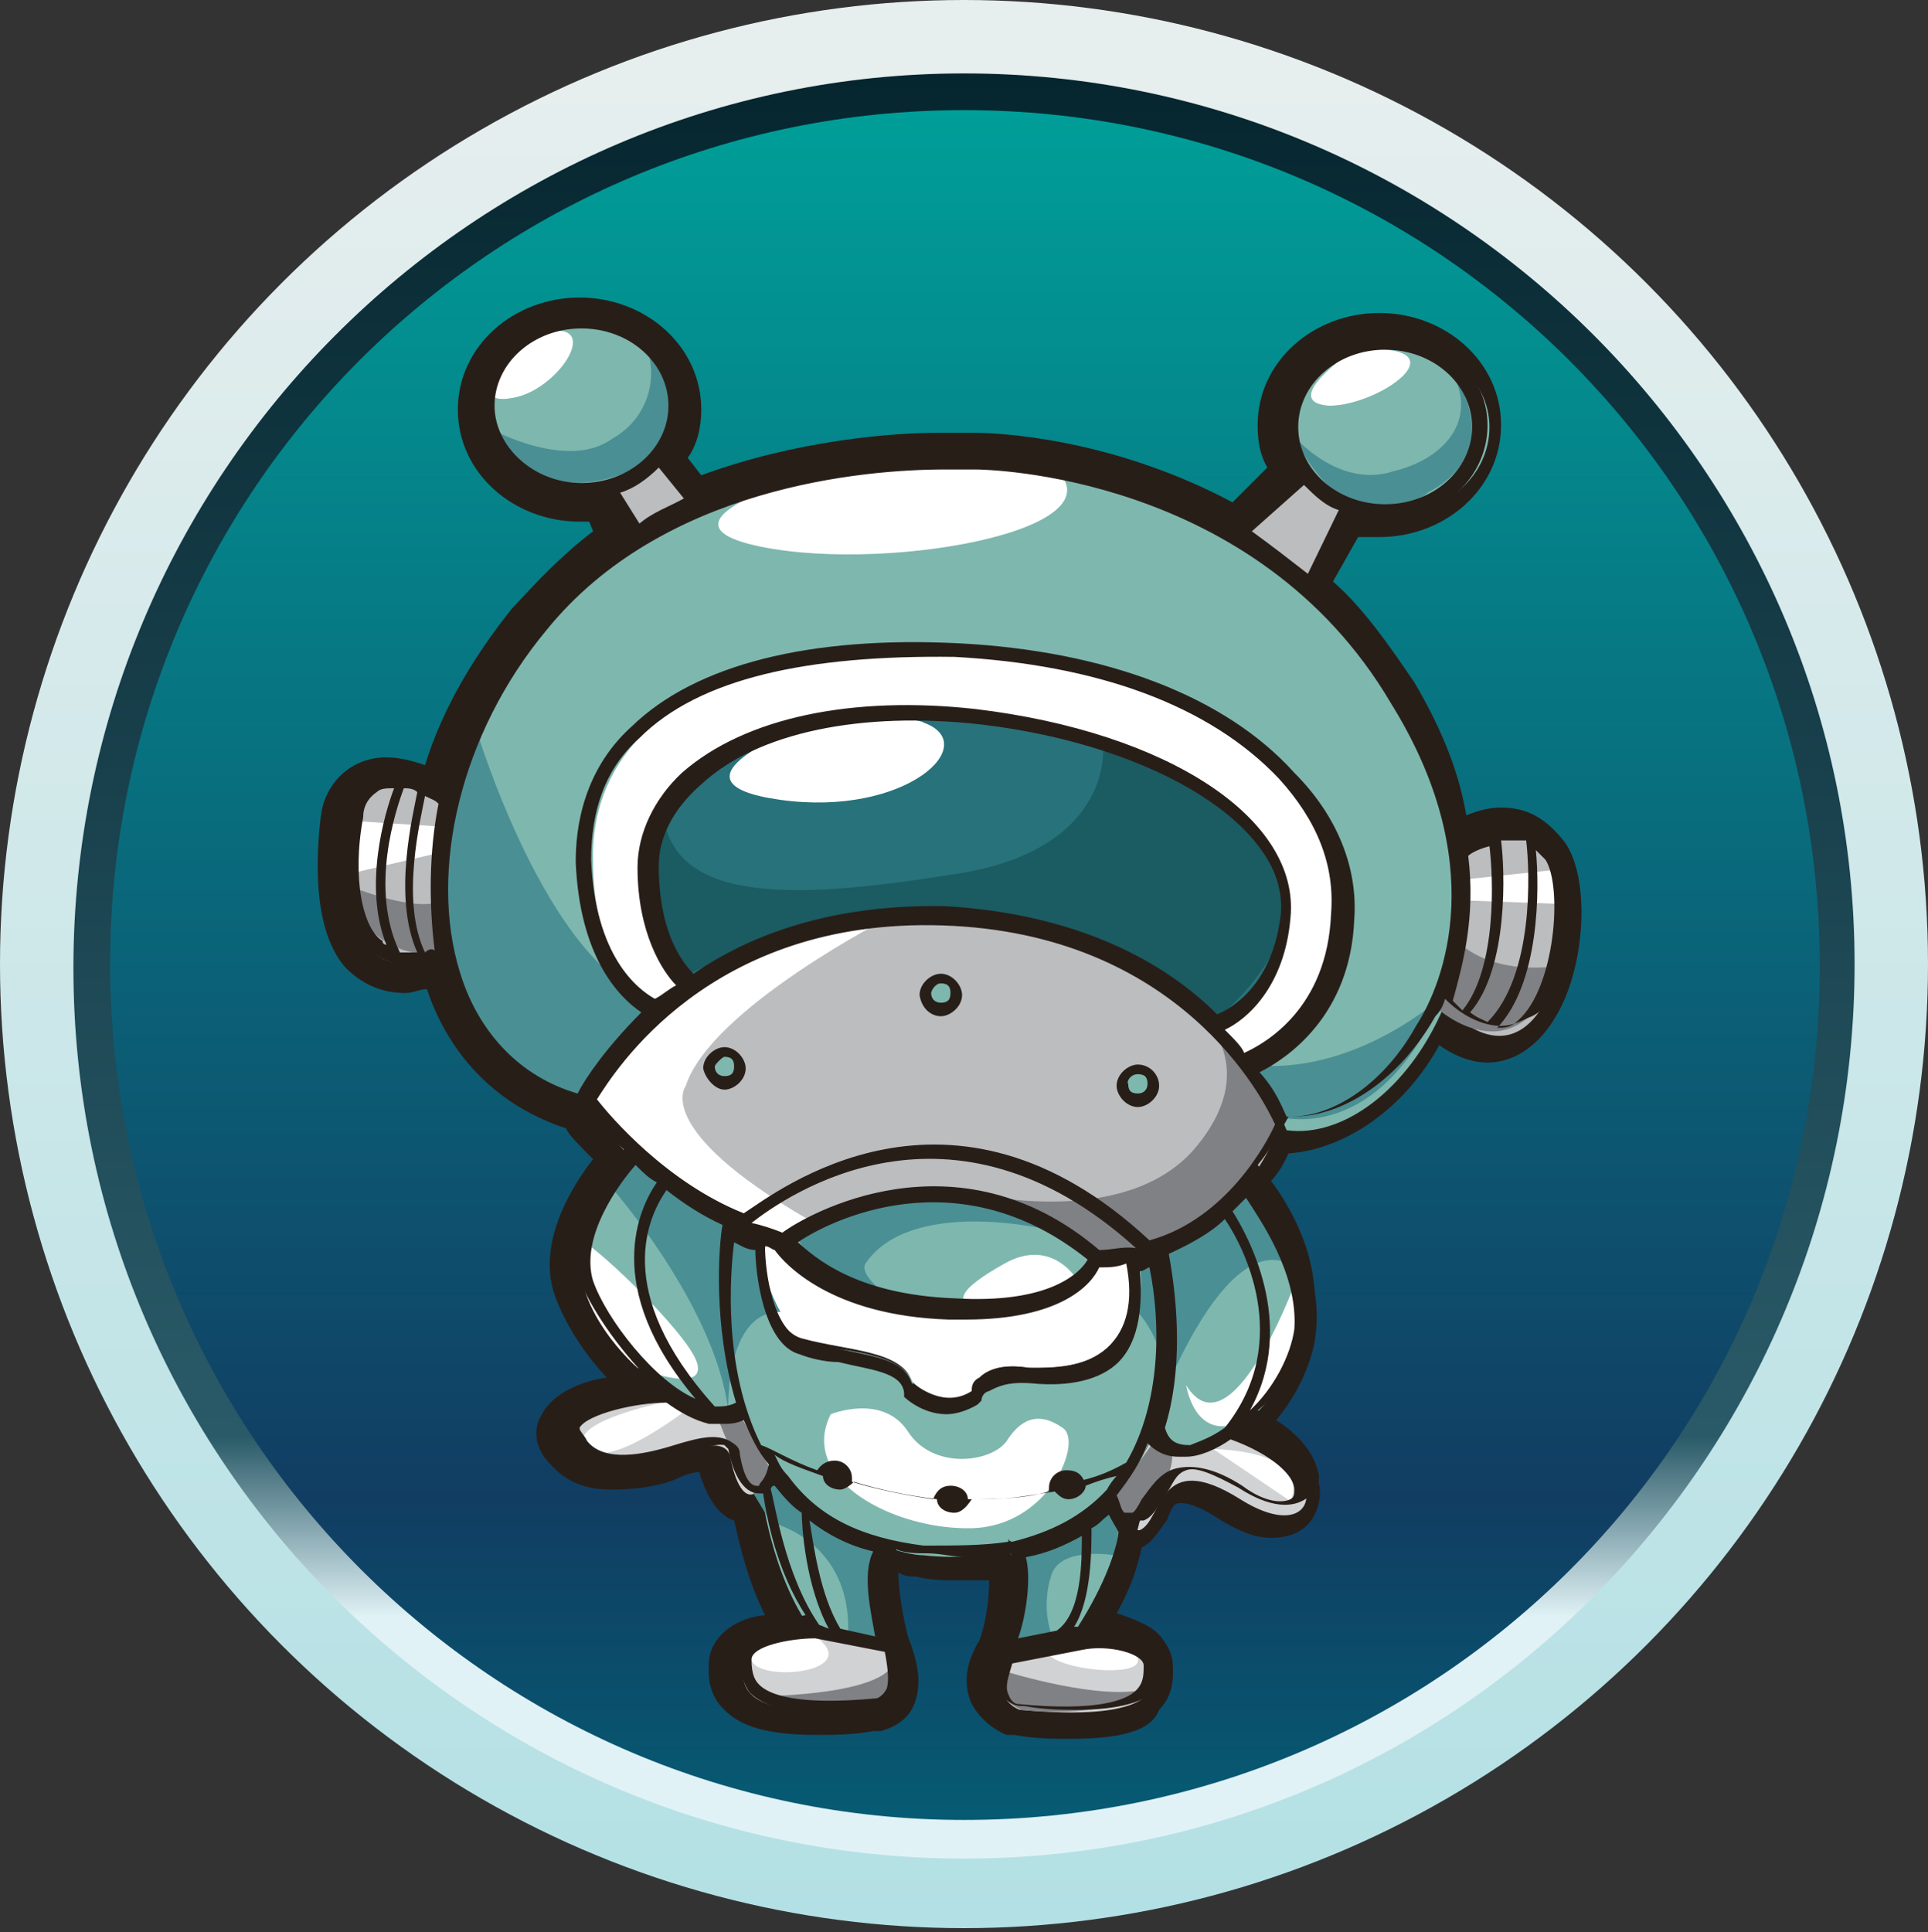 <?xml version="1.0" encoding="utf-8"?>
<!-- Generator: Adobe Illustrator 18.1.1, SVG Export Plug-In . SVG Version: 6.00 Build 0)  -->
<svg version="1.1" id="Layer_1" xmlns="http://www.w3.org/2000/svg" xmlns:xlink="http://www.w3.org/1999/xlink" x="0px" y="0px"
	 viewBox="75 0 99.8 100" enable-background="new 75 0 99.8 100" xml:space="preserve">
<rect x="75" y="0" width="99.8" height="100" fill="#333333" stroke="none"/>
<g>
	
		<linearGradient id="SVGID_1_" gradientUnits="userSpaceOnUse" x1="31.2" y1="37.027" x2="31.2" y2="97.193" gradientTransform="matrix(1.6 0 0 -1.6 75 160)">
		<stop  offset="0" style="stop-color:#B2E0E4"/>
		<stop  offset="1" style="stop-color:#E6EEEE"/>
	</linearGradient>
	<circle fill="url(#SVGID_1_)" cx="124.9" cy="49.9" r="49.9"/>
	
		<linearGradient id="SVGID_2_" gradientUnits="userSpaceOnUse" x1="31.2" y1="39.9" x2="31.2" y2="97.6" gradientTransform="matrix(1.6 0 0 -1.6 75 160)">
		<stop  offset="0.135" style="stop-color:#E0F2F6"/>
		<stop  offset="0.236" style="stop-color:#2A5A68"/>
		<stop  offset="1" style="stop-color:#06262F"/>
	</linearGradient>
	<path fill="url(#SVGID_2_)" d="M124.9,96.2c-25.4,0-46.1-20.6-46.1-46.1S99.5,3.8,124.9,3.8S171,24.5,171,49.9
		S150.5,96.2,124.9,96.2z"/>
	
		<linearGradient id="SVGID_3_" gradientUnits="userSpaceOnUse" x1="31.25" y1="41.1" x2="31.25" y2="96.4" gradientTransform="matrix(1.6 0 0 -1.6 75 160)">
		<stop  offset="0" style="stop-color:#065B73"/>
		<stop  offset="0.188" style="stop-color:#113D63"/>
		<stop  offset="1" style="stop-color:#009E98"/>
	</linearGradient>
	<path fill="url(#SVGID_3_)" d="M124.9,94.2c-24.3,0-44.2-19.8-44.2-44.3s19.8-44.2,44.2-44.2c24.5,0,44.3,19.8,44.3,44.3
		S149.4,94.2,124.9,94.2z"/>
</g>
<g>
	<path fill="#281E18" d="M130.4,90c-0.9,0-1.8,0-2.9-0.2c-0.2,0-0.2,0-0.4,0c-0.5-0.2-1.3-0.7-1.8-1.6c-0.4-0.9-0.4-2,0.4-3.3
		c0.4-1.1,0.5-2.3,0.5-3.1c-0.5,0-1.1,0-1.6,0c-0.7,0-1.4,0-2.2-0.2c-0.4,0-0.5,0-0.9-0.2c0,0.7,0.2,2.2,0.5,3.3
		c0.5,1.3,0.7,2.3,0.4,3.3s-1.1,1.4-1.8,1.6c-0.2,0-0.2,0-0.4,0c-1.1,0.2-2,0.2-2.9,0.2c-2.5,0-4-0.4-4.9-1.4
		c-0.9-0.9-0.7-2.2-0.7-2.5c0.2-1.4,1.6-2.2,2.9-2.3c-0.9-1.8-1.3-3.6-1.6-4.9c-0.7-0.2-1.4-1.1-1.8-2.5c-0.4,0-0.9,0.2-1.3,0.4
		c-1.1,0.4-2.2,0.5-3.3,0.5c-1.3,0-2.3-0.4-3.1-1.3c-1.1-1.1-0.7-2.2-0.5-2.5c0.5-1.1,2-1.8,3.4-2c-1.3-1.4-2.2-2.9-2.7-4.3
		c-0.9-2.7,0.9-5.6,2-7c-0.7-0.7-1.3-1.3-1.4-1.6c-3.4-1.1-6-3.6-7.2-7.2c-0.4,0-0.7,0.2-1.1,0.2c-1.3,0-2.3-0.5-3.1-1.3
		c-1.6-1.8-1.6-5.2-1.3-7.8c0.2-1.8,1.6-3.1,3.4-3.1c0.7,0,1.4,0.2,2,0.4c0.9-2.9,2.5-5.6,4.5-8.1c1.3-1.4,2.5-2.7,4.2-4l-0.2-0.5
		c-0.2,0-0.4,0-0.5,0c-3.4,0-6.3-2.5-6.3-5.8s2.9-5.8,6.3-5.8s6.3,2.5,6.3,5.8c0,0.9-0.2,1.8-0.7,2.5l0.7,0.9
		c4.9-1.8,9.8-2.2,12.3-2.2c0.9,0,1.6,0,1.8,0c1.1,0,7,0.2,13.4,3.6l1.8-1.8c-0.4-0.7-0.5-1.4-0.5-2.2c0-3.3,2.9-5.8,6.3-5.8
		c3.4,0,6.3,2.5,6.3,5.8s-2.9,5.8-6.3,5.8c-0.4,0-0.7,0-1.1,0l-1.3,2.3c1.6,1.4,2.9,3.3,4.2,5.2c1.3,2.2,2.3,4.5,2.7,6.9
		c0.5-0.2,1.1-0.4,1.8-0.4c1.3,0,2.3,0.5,3.3,1.8c1.3,1.8,1.1,6.3-0.4,8.9c-0.9,1.6-2.2,2.5-3.6,2.5l0,0c-0.9,0-1.8-0.4-2.5-0.9
		c-1.8,3.3-4.9,5.4-7.8,5.6c-0.2,0.4-0.5,1.1-1.1,1.6c1.1,1.4,2.9,4.5,2.5,7.8c-0.2,1.6-1.1,3.4-2.3,4.7c1.8,1.1,2.7,2.7,2.5,3.8
		c-0.2,1.3-1.1,2-2.5,2c-0.9,0-1.8-0.4-2.9-1.1c-1.1-0.7-1.6-0.7-1.8-0.7s-0.4,0-0.7,0.9c-0.4,0.5-0.7,1.1-1.3,1.4
		c-0.2,0.9-0.5,2-1.3,3.4c1.3,0.4,2.7,1.1,2.9,2.5c0,0.4,0.2,1.6-0.7,2.5C134.6,89.6,133,90,130.4,90L130.4,90z"/>
	<g>
		<g>
			<path fill="#BBBDBF" d="M155.4,44.3c1.8,2.5-0.2,13.5-5.8,7.6l0,0c0.9-2.2,1.3-4.9,0.9-7.8l0,0C150.5,44.1,153.6,41.7,155.4,44.3
				z"/>
			<path fill="#7EB7AE" d="M98.1,49.5c-0.5-2.5-0.5-5.4,0.2-8.3c0.7-3.1,2.3-6.1,4.5-9c1.4-1.8,3.3-3.3,5.1-4.3
				c1.1-0.7,2.2-1.3,3.1-1.6c7-3.1,14.5-2.3,14.5-2.3s6.9,0,13.7,4c1.3,0.7,2.5,1.6,3.8,2.7c1.6,1.4,3.3,3.3,4.7,5.6
				c1.6,2.9,2.5,5.6,2.9,8.1c0.4,2.9,0,5.6-0.9,7.8c-1.8,4.2-5.2,6.7-8.1,6.3c0,0-0.5-1.3-1.8-3.1c0.7-0.4,4.9-2.2,5.2-7.8
				c0.4-6.3-6.3-13.2-19.9-13.9c-13.5-0.5-19.5,4.3-19.3,10.8c0.2,5.6,2.9,7.4,3.6,7.8c-2.7,2.3-3.8,4.7-3.8,4.7
				C101.5,56,99.2,53.1,98.1,49.5z"/>
			<path fill="#7EB7AE" d="M145.1,26.2c-1.1-0.4-1.8-0.9-2.5-1.8c-0.5-0.7-0.7-1.4-0.7-2.3c0-2.5,2.2-4.5,5.1-4.5
				c2.7,0,5.1,2,5.1,4.5s-2.2,4.5-5.1,4.5C146.1,26.6,145.6,26.4,145.1,26.2z"/>
			<path fill="#BBBDBF" d="M142.5,24.4c0.5,0.7,1.4,1.4,2.5,1.8l-2.2,4.2c-1.3-1.1-2.5-2-3.8-2.7v-0.2L142.5,24.4L142.5,24.4z"/>
			<path fill="#28727B" d="M137.7,53.1L137.7,53.1c-2.7-2.7-7-5.4-14.1-5.6c-5.8-0.2-9.9,1.4-12.8,3.4c-0.5-0.5-2.3-2.2-2.3-6.3
				c0-4.9,6.9-8.9,17-7.6s16.4,5.8,15.9,10.3C140.9,51.9,137.7,53.1,137.7,53.1z"/>
			<path fill="#7EB7AE" d="M138.9,74.1c-1.8,1.3-3.6,1.6-4.2-0.2h-0.2c1.1-2.9,0.9-6.5,0.2-9.2v-0.2c2-0.7,3.6-2,4.7-3.4
				c0.2,0.4,3.3,3.8,2.9,7.6C142.2,70.8,140.5,73,138.9,74.1z"/>
			<path fill="#D1D2D3" d="M134.8,86.2c0.2,1.4-0.4,2.9-7,2.3c0,0-1.8-0.5-0.5-3.1l4-0.7C131,84.5,134.6,84.7,134.8,86.2z"/>
			<circle fill="#7EB7AE" cx="133.9" cy="56.2" r="0.7"/>
			<path fill="#D1D2D3" d="M134.8,74.1c0.5,1.8,2.3,1.4,4.2,0.2l0,0c5.1,1.4,4.5,6,0.2,3.3s-4,1.1-5.2,1.6c-0.2,0-0.4,0-0.5,0
				c-0.7-0.2-0.7-1.1-0.7-1.4C133.5,76.6,134.2,75.3,134.8,74.1L134.8,74.1z"/>
			<path fill="#7EB7AE" d="M133.3,79.1c0,0.4-0.4,2.9-2.3,5.6l-4,0.7c0,0,1.3-4,0.2-5.1c2.3-0.4,4-1.4,5.2-2.7
				C132.6,77.9,132.8,78.9,133.3,79.1z"/>
			<path fill="#7EB7AE" d="M131.7,65.2c0,0-0.7,2.9-7.4,2.7c-6.7-0.4-8.7-3.6-8.7-3.6S123.7,58.4,131.7,65.2z"/>
			<circle fill="#7EB7AE" cx="123.7" cy="51.5" r="0.7"/>
			<path fill="#D1D2D3" d="M121,85.4c1.3,2.5-0.5,3.1-0.5,3.1c-6.7,0.5-7.2-0.9-7-2.3c0.2-1.4,3.8-1.6,3.8-1.6L121,85.4z"/>
			<path fill="#7EB7AE" d="M117.1,84.5c-2.2-2.9-2.7-7.4-2.7-7.4l0,0c0.2-0.2,0.4-0.5,0.5-1.1c1.3,2,3.3,3.4,6.1,4.2
				c-1.3,0.7,0,5.2,0,5.2L117.1,84.5z"/>
			<path fill="#BBBDBF" d="M115.6,64.1c-0.4,0-0.7-0.2-1.1-0.4c-0.5-0.2-1.3-0.4-1.8-0.7c-2-0.9-3.6-2.3-4.9-3.4
				c-1.6-1.4-2.5-2.7-2.5-2.7s1.1-2.3,3.8-4.7c0.5-0.4,1.1-0.9,1.6-1.3c2.9-2,7-3.6,12.8-3.4c6.9,0.2,11.4,2.9,14.1,5.6
				c0.7,0.7,1.3,1.4,1.8,2.2c1.3,1.6,1.8,3.1,1.8,3.1s-0.5,1.4-1.8,3.1c-1.1,1.3-2.5,2.7-4.7,3.4c-0.4,0.2-0.7,0.2-1.3,0.4
				c-0.5,0.2-1.3,0.2-1.8,0.2C123.7,58.4,115.6,64.1,115.6,64.1z M134.6,56.2c0-0.4-0.4-0.7-0.7-0.7c-0.4,0-0.7,0.4-0.7,0.7
				s0.4,0.7,0.7,0.7C134.2,56.9,134.6,56.7,134.6,56.2z M124.5,51.5c0-0.4-0.4-0.7-0.7-0.7s-0.7,0.4-0.7,0.7c0,0.4,0.4,0.7,0.7,0.7
				C124.1,52.4,124.5,52,124.5,51.5z M113.5,55.3c0-0.4-0.4-0.7-0.7-0.7s-0.7,0.4-0.7,0.7c0,0.4,0.4,0.7,0.7,0.7
				C113.1,56.2,113.5,55.8,113.5,55.3z"/>
			<path fill="#FFFFFF" d="M115.6,64.1c0,0,2,3.3,8.7,3.6c6.7,0.4,7.4-2.7,7.4-2.7c0.7,0,1.3,0,1.8-0.2l0,0c0.7,5.6-2.7,6.1-5.2,6
				c-2.7-0.4-2.7,1.1-2.7,1.1c-1.8,1.3-3.4-0.4-3.4-0.4c-0.5-1.6-3.4-1.6-5.6-2.2c-2.2-0.5-2.2-5.4-2.2-5.4v-0.2
				C114.9,64,115.3,64.1,115.6,64.1z"/>
			<path fill="#7EB7AE" d="M114.5,64.1c0,0,0,4.9,2.2,5.4s5.1,0.5,5.6,2.2c0,0,1.6,1.6,3.4,0.4c0,0,0-1.4,2.7-1.1
				c2.7,0.4,6.1-0.4,5.2-6l0,0c0.4,0,0.7-0.2,1.3-0.4v0.2c0.5,2.7,0.7,6.1-0.2,9.2c-0.4,1.3-1.1,2.5-2,3.6c-1.3,1.3-2.9,2.3-5.2,2.7
				c-1.3,0.2-2.9,0.4-4.7,0.2c-0.5,0-1.3-0.2-1.8-0.4c-2.9-0.7-4.9-2.2-6.1-4.2c-0.5-0.9-1.1-2-1.4-3.1c-1.4-4.5-0.7-9.6-0.7-9.6
				l0,0C113.3,63.4,114,63.8,114.5,64.1L114.5,64.1z"/>
			<path fill="#7EB7AE" d="M112.5,54.6c0.4,0,0.7,0.4,0.7,0.7c0,0.4-0.4,0.7-0.7,0.7s-0.7-0.4-0.7-0.7
				C111.8,54.9,112.2,54.6,112.5,54.6z"/>
			<path fill="#D1D2D3" d="M109.5,72.1c1.4,1.1,2.9,1.6,4,0.7c0.4,1.1,0.9,2.2,1.4,3.1c-0.2,0.5-0.4,0.9-0.5,1.1
				c-0.7,0.9-1.3,0-1.6-1.6c-0.5-2-5.8,2-7.9-0.5C102.6,72.4,109.5,72.1,109.5,72.1L109.5,72.1z"/>
			<path fill="#BBBDBF" d="M111.1,26L111.1,26c-1.1,0.5-2.2,1.1-3.1,1.6l-1.6-2.3c1.1-0.2,2-0.9,2.7-1.6L111.1,26z"/>
			<path fill="#FFFFFF" d="M108.6,44.8c0,4,1.6,5.8,2.3,6.3c-0.5,0.4-1.3,0.9-1.6,1.3c-0.7-0.4-3.6-2.2-3.6-7.8
				c-0.2-6.5,5.8-11.6,19.3-10.8c13.5,0.5,20.2,7.6,19.9,13.9c-0.4,5.6-4.3,7.4-5.2,7.8c-0.5-0.7-1.1-1.4-1.8-2.2l0,0
				c0,0,3.3-1.3,3.8-5.8s-5.8-9-15.9-10.3C115.4,35.8,108.6,39.9,108.6,44.8z"/>
			<path fill="#7EB7AE" d="M109.1,23.7c-0.7,0.7-1.6,1.3-2.7,1.6c-0.4,0-0.9,0.2-1.3,0.2c-2.7,0-5.1-2-5.1-4.5s2.2-4.5,5.1-4.5
				c2.7,0,5.1,2,5.1,4.5C110.2,22,109.7,23,109.1,23.7z"/>
			<path fill="#7EB7AE" d="M107.9,59.8c1.3,1.3,3.1,2.5,4.9,3.4l0,0c0,0-0.7,5.1,0.7,9.6c-1.1,0.9-2.5,0.4-4-0.7
				c-1.8-1.4-3.6-4-4.2-5.8C104.2,63.2,107.9,59.8,107.9,59.8L107.9,59.8z"/>
			<path fill="#BBBDBF" d="M98.3,41.2L98.3,41.2c-0.7,2.9-0.7,5.8-0.2,8.3c-5.4,2-5.4-3.8-4.9-7.2C93.8,38.8,98.3,41.2,98.3,41.2z"
				/>
		</g>
	</g>
	<g>
		<path fill="#4A8F94" d="M100.4,22.2c0,0,4,2.2,6.3,0.5c2.5-1.4,2.5-4.7,0.9-5.8c0,0,4,2.3,1.6,6.5
			C109.3,23.5,103.7,27.6,100.4,22.2z"/>
		<path fill="#4A8F94" d="M142,22.6c0,0,2.3,2.7,5.1,1.8c2.9-0.7,4.5-2.9,2.9-5.4c0,0,3.3,4.2-1.1,6.5C149,25.5,144.9,28.6,142,22.6
			z"/>
		<path fill="#4A8F94" d="M99.7,37.9c0,0,3.6,11.9,8.9,13.7l0.5,1.1l-3.6,4C105.5,56.9,93.9,55.1,99.7,37.9z"/>
		<path fill="#4A8F94" d="M139.6,55.1l1.6,2.7c0,0,5.2,1.6,8.5-6.3C149.8,51.5,145.1,55.8,139.6,55.1z"/>
		<path fill="#4A8F94" d="M129,63.6c0,0-6.9-1.6-9.2,1.8c-0.4,0.7,1.6,2,1.6,2s-3.6-0.7-5.2-3.4C116,64,122.8,60,129,63.6z"/>
		<path fill="#4A8F94" d="M106.6,61.4c0,0,5.4,6.1,6.1,11.6c0,0-0.2-5.1,2.7-5.1c0,0-1.3-2.2-0.7-3.6c0,0-4.7-2.7-6.9-4.7
			L106.6,61.4z"/>
		<path fill="#4A8F94" d="M133.9,65.2c0,0,0.5,1.4-0.2,2.5c0,0,2.7,2.5,0.9,6.1c0,0,3.8-11,7.6-8.1c0,0-1.6-4-2.9-4.3
			C139.3,61.4,136.4,64.7,133.9,65.2z"/>
		<path fill="#4A8F94" d="M114.9,78.8c0,0,4.2,0.9,4,5.8l1.6,0.4c0,0-0.9-3.6,0-5.1c0,0-5.1-2-6.1-4l-0.4,1.4L114.9,78.8z"/>
		<path fill="#4A8F94" d="M127.7,80.2l4.7-2.3l0.5,1.3l-0.2,1.3c0,0-2.9-0.5-3.3,1.1c-0.5,1.6,0,2.9,0,2.9l-1.8,0.5V80.2z"/>
		<path fill="#FFFFFF" d="M118,73.2c0,0,2.7-1.1,4,0.9c1.3,2,4.3,1.6,5.1,0.5c0.7-1.1,1.6-1.6,2.9-0.7c1.1,0.7-0.7,5.1-4.7,5.2
			S116.3,76.6,118,73.2z"/>
		<path fill="#FFFFFF" d="M142,66.5c0,0-3.3,8.9-5.6,5.2c0,0,0.5,3.4,3.4,1.6C139.8,73.3,144.2,68.8,142,66.5z"/>
		<path fill="#FFFFFF" d="M105.1,64.3c0-0.5,5.6,4.7,6,6.3c0.4,1.6-3.1,0.2-3.1,0.2S104.4,67.7,105.1,64.3z"/>
		<path fill="#FFFFFF" d="M137.8,75l4,2.7C141.8,77.7,143.1,75.2,137.8,75z"/>
		<path fill="#FFFFFF" d="M110.2,72.4c0,0-6,1.1-4.9,2.5c1.1,1.4,5.6-2.2,5.6-2.2L110.2,72.4z"/>
		<path fill="#FFFFFF" d="M116.9,84.5c0,0-3.8,0.5-2.9,1.6C114.9,87.1,120,86.4,116.9,84.5z"/>
		<path fill="#FFFFFF" d="M130.1,84.7c0,0,4,0.2,3.8,1.3C133.7,87.1,126.8,86,130.1,84.7z"/>
		<path fill="#808184" d="M127,86.5c0,0,5.1,1.6,7.4,0.9c0,0-1.6,1.6-6.5,1.1C127.9,88.5,126.3,88,127,86.5z"/>
		<path fill="#808184" d="M114.2,87.8c0,0,6.1,0,7-1.6C121.2,86,122.8,89.8,114.2,87.8z"/>
		<path fill="#808184" d="M112.2,73.5c0,0,1.6,4.3,2.2,3.8s0.4-1.4,0.4-1.4l-1.4-2.5L112.2,73.5z"/>
		<path fill="#808184" d="M134.6,74.8l-2.2,3.1c0,0,1.1,1.4,1.4,1.1c0.4-0.4,1.6-2.5,1.6-2.5S136.4,74.4,134.6,74.8z"/>
		<path fill="#808184" d="M93.2,45.9c0,0,3.4,1.4,4.7,0.7l0.5,2.9C98.5,49.3,93.9,50.2,93.2,45.9z"/>
		<path fill="#808184" d="M150.3,48.6l-0.9,3.6c0,0,4.2,3.8,6.3-2.2C155.5,50,152.3,50.6,150.3,48.6z"/>
		<polygon fill="#FFFFFF" points="150.7,46.6 156.1,46.8 155.7,45 151,45.5 		"/>
		<polygon fill="#FFFFFF" points="97.9,44.1 98.1,42.8 93.4,42.5 93.2,45.2 		"/>
		<path fill="#FFFFFF" d="M101.7,17.7c0,0-2.9,3.4-0.2,2.9C104.2,20.2,106.9,15.5,101.7,17.7z"/>
		<path fill="#FFFFFF" d="M145.1,18.1c0,0-4,2.7-1.3,2.9C146.5,21,151,17.7,145.1,18.1z"/>
		<path fill="#FFFFFF" d="M118.9,24c0,0-11.4,2.9-4.5,4.3c6.9,1.4,19.9-1.1,14.6-4.5C129,23.9,120.1,23.7,118.9,24z"/>
		<path fill="#FFFFFF" d="M121,47.5c0,0-9.2,4.7-10.5,8.7c0,0-1.8,2.2,6.3,6.9l-1.3,0.9c0,0-6.3-0.7-10.1-7
			C105.5,56.9,111.3,48.1,121,47.5z"/>
		<path fill="#808184" d="M125.6,61.8c0,0,7.6,1.8,11.2-2.3c3.6-4.2,0.4-6.9,0.4-6.9l4.2,5.1c0,0-2.2,7.2-9.6,7.2
			C131.7,65,128.8,63.1,125.6,61.8z"/>
		<path fill="#FFFFFF" d="M130.8,66.3c0,0-1.3-2.3-3.8-0.9c-2.5,1.4-2.9,2.2-0.7,2.5C128.4,68.1,130.8,66.3,130.8,66.3z"/>
		<path fill="#1B5B62" d="M132.1,38.7c0,0,0.5,5.2-7.4,6.5c-8.1,1.3-15,1.8-15.4-3.3c0,0-2.7,4.9,1.4,8.5c0,0,14.5-7.6,26.4,2.2
			l0.5,0.5c0,0,4.5-3.6,3.8-6.5C140.7,43.5,138,40.3,132.1,38.7z"/>
		<path fill="#FFFFFF" d="M116.5,37.6c0,0-7.6,2.9-1.1,3.8c6.5,0.9,10.5-2.9,7.4-4C122.7,37.2,118.9,36.9,116.5,37.6z"/>
	</g>
	<g>
		<path fill="#281E18" d="M155.7,43.9c-0.5-0.7-1.3-1.3-2-1.3c-1.1-0.2-2.2,0.4-2.9,0.7c-0.4-2.3-1.3-4.9-2.9-7.6
			c-1.3-2.2-2.9-4-4.5-5.4l1.8-3.6c0.5,0.2,0.9,0.2,1.4,0.2c3.1,0,5.4-2.2,5.4-4.9s-2.5-4.9-5.4-4.9c-3.1,0-5.4,2.2-5.4,4.9
			c0,0.9,0.2,1.6,0.7,2.3l-2.9,2.7c-6.5-3.8-13-3.8-13.5-3.8l0,0c0,0-0.7,0-1.8,0c-2.7,0-7.6,0.4-12.6,2.3l-1.4-2
			c0.5-0.7,0.9-1.6,0.9-2.7c0-2.7-2.5-4.9-5.4-4.9c-3.1,0-5.4,2.2-5.4,4.9s2.5,4.9,5.4,4.9c0.4,0,0.7,0,1.1-0.2l1.1,1.8
			c-1.8,1.3-3.3,2.5-4.7,4.3c-2.2,2.7-3.6,5.6-4.5,8.7c-0.9-0.4-2.7-0.9-4-0.4c-0.7,0.4-1.1,1.1-1.3,2c-0.4,2.5-0.4,6,1.4,7.4
			c0.5,0.4,1.3,0.7,2,0.7c0.5,0,1.1,0,1.6-0.2c0,0.2,0,0.2,0.2,0.4c1.1,3.6,3.6,6,7,7c0.2,0.4,1.1,1.3,2.2,2.3
			c-0.9,0.9-3.3,4-2.3,6.7c0.5,1.4,2,3.6,3.6,5.2c-1.4,0.2-4,0.5-4.3,1.8c-0.2,0.4-0.2,0.9,0.4,1.6c1.4,1.6,3.6,0.9,5.6,0.4
			c0.9-0.2,1.8-0.5,2.2-0.4c0,0,0,0,0.2,0.2c0.2,1.1,0.7,2.3,1.6,2.3l0,0h0.2c0.2,1.3,0.7,4,2.2,6.3c-1.3,0.2-3.3,0.5-3.4,2
			c0,0.5,0,1.3,0.5,2c0.7,0.7,2,1.1,4.2,1.1c0.7,0,1.6,0,2.7-0.2c0,0,0,0,0.2,0c0,0,0.9-0.4,1.3-1.1c0.4-0.7,0.2-1.6-0.4-2.5
			c-0.5-2-0.9-4.2-0.4-4.7c0.5,0.2,1.1,0.2,1.6,0.2c0.7,0,1.4,0.2,2,0.2c0.9,0,1.6,0,2.3-0.2c0.4,0.7,0,2.7-0.4,4.3
			c-0.5,1.1-0.5,1.8-0.4,2.5c0.4,0.9,1.1,1.1,1.3,1.1c0,0,0,0,0.2,0c1.1,0.2,2,0.2,2.7,0.2c2.2,0,3.6-0.4,4.2-1.1
			c0.5-0.5,0.5-1.4,0.5-2c-0.2-1.3-2.2-1.8-3.4-2c1.3-2,1.8-3.8,2-4.7h0.2c0.5-0.2,0.7-0.7,1.1-1.3c0.4-0.5,0.5-1.1,1.1-1.3
			c0.5-0.2,1.4,0.2,2.7,0.9c2,1.3,3.1,0.9,3.6,0.5c0.5-0.4,0.7-0.9,0.5-1.4c-0.2-0.9-1.1-2.2-3.1-3.1c1.6-1.3,2.9-3.3,2.9-5.1
			c0.4-3.4-2-6.7-2.9-7.6c0.9-1.1,1.3-2,1.6-2.5h0.2l0,0c2.7,0,5.6-2,7.4-5.2c0.2-0.2,0.4-0.5,0.5-0.9c1.1,1.1,2.2,1.4,2.9,1.4
			s1.3-0.4,1.6-0.5C156.6,51.5,157,45.7,155.7,43.9z M153.6,43.5c0.2,0,0.2,0,0.4,0c0.2,1.6,0.4,7-2,9.4c-0.4-0.2-0.5-0.2-0.9-0.5
			c2-2.3,1.8-7.4,1.6-8.9C152.8,43.5,153.2,43.5,153.6,43.5z M146.7,18.1c2.5,0,4.5,1.8,4.5,4s-2,4-4.5,4c-2.5,0-4.5-1.8-4.5-4
			S144.2,18.1,146.7,18.1z M142.5,25.1c0.5,0.5,1.1,1.1,1.8,1.3l-1.6,3.3c-0.9-0.7-1.8-1.4-2.9-2.2L142.5,25.1z M100.6,21
			c0-2.2,2-4,4.5-4c2.5,0,4.5,1.8,4.5,4s-2,4-4.5,4S100.6,23.1,100.6,21z M107.1,25.5c0.7-0.2,1.4-0.7,2-1.3l1.3,1.6
			c-0.7,0.4-1.6,0.7-2.3,1.3L107.1,25.5z M93.8,42.3c0-0.7,0.4-1.1,0.7-1.3c0.2-0.2,0.5-0.2,0.9-0.2c-0.5,1.3-1.6,5.1-0.4,8.1
			c0,0-0.2,0-0.2-0.2C93.8,48.1,93.2,45.5,93.8,42.3z M95.7,49.3c-1.6-3.3-0.2-7.4,0.2-8.5c0.2,0,0.5,0,0.7,0.2
			c-0.2,1.1-1.3,5.4,0,8.3C96.3,49.3,95.9,49.3,95.7,49.3z M97,49.3c-1.3-2.7-0.2-7,0-8.1c0.4,0.2,0.5,0.2,0.7,0.4
			c-0.5,2.5-0.5,5.2-0.2,7.6C97.4,49.1,97.2,49.1,97,49.3z M105.9,56.9c0.9-1.4,5.8-9.4,17.9-9c12.3,0.4,16.6,9,17.2,10.3
			c-0.4,0.9-2.5,4.9-6.5,6c-10.3-9.6-19.3-2.5-21-1.4C109.5,61.2,106.6,57.8,105.9,56.9z M138.4,53.3c1.1-0.5,3.1-2.2,3.4-5.8
			c0.5-5.1-6.3-9.6-16.3-10.8c-6.3-0.7-11.9,0.4-15.2,3.3c-1.4,1.3-2.3,3.1-2.3,4.9c0,3.4,1.3,5.4,2,6.1c-0.4,0.2-0.7,0.5-1.1,0.7
			c-0.9-0.5-3.1-2.2-3.3-7.2c0-2.5,0.7-4.7,2.5-6.3c3.1-3.1,8.7-4.3,16.3-4.2c7.4,0.4,13.2,2.5,16.8,6.3c2,2.2,2.9,4.5,2.7,7
			c-0.2,4.9-3.4,6.7-4.5,7.2C139.3,54.2,138.9,53.8,138.4,53.3z M110.9,50.4c-0.7-0.7-1.8-2.3-1.8-5.6c0-1.4,0.7-2.9,2.2-4.2
			c2.9-2.7,8.3-3.8,14.5-3.1c9.2,1.1,15.9,5.4,15.5,9.8c-0.4,3.6-2.5,4.9-3.3,5.2c-2.7-2.7-7.2-5.2-14.1-5.6
			C118,46.8,113.8,48.4,110.9,50.4z M136.6,74.8c-0.7,0-1.1-0.2-1.3-0.9l0,0c0.9-2.9,0.7-6.3,0.2-9c1.1-0.5,2.2-1.1,2.9-1.8
			c0.9,1.3,3.6,6.3,0,10.8C137.7,74.4,137.1,74.6,136.6,74.8z M133.3,75.7c-0.7,0.4-1.4,0.7-2.2,0.9c-0.2-0.4-0.5-0.5-0.9-0.5
			c-0.5,0-0.9,0.4-0.9,0.9c0,0,0,0,0,0.2c-1.4,0.4-2.9,0.4-4.2,0.4c0-0.4-0.4-0.7-0.9-0.7c-0.4,0-0.7,0.2-0.9,0.7
			c-1.4-0.2-2.9-0.5-4.2-0.9v-0.2c0-0.5-0.4-0.9-0.9-0.9c-0.4,0-0.7,0.2-0.9,0.5c-1.4-0.5-2.3-1.1-2.9-1.3c-2-4-1.6-8.9-1.4-10.5
			c0.4,0.2,0.7,0.4,1.1,0.4c0,1.1,0.4,4.9,2.3,5.4c0.5,0.2,1.3,0.4,2,0.4c1.6,0.4,3.3,0.5,3.4,1.6c0,0,0,0,0,0.2
			c0,0,0.9,0.9,2.2,0.9c0.5,0,1.1-0.2,1.6-0.5l0.2-0.2c0,0,0-0.4,0.4-0.5c0.4-0.2,0.9-0.5,2.2-0.4c2,0.2,3.6-0.2,4.5-1.1
			s1.3-2.5,1.1-4.7c0.2,0,0.4-0.2,0.5-0.2C135.1,68.5,135.1,72.6,133.3,75.7z M112,72.8c-5.4-6-3.4-9.9-2.5-11.2
			c0.9,0.7,1.8,1.3,2.9,1.8c-0.2,1.1-0.5,5.2,0.7,9.2C112.7,72.8,112.4,72.8,112,72.8z M132.4,69.7c-1.1,1.1-2.9,1.1-4.2,1.1
			c-1.1-0.2-2,0-2.5,0.5c-0.4,0.2-0.4,0.5-0.4,0.7c-1.4,0.9-2.7-0.2-3.1-0.4c-0.4-1.3-2.2-1.4-3.8-1.8c-0.7-0.2-1.3-0.2-1.8-0.4
			c-1.6-0.5-2-3.6-2-4.9c0.2,0,0.4,0.2,0.5,0.2c0.5,0.7,2.9,3.4,9,3.6c0.4,0,0.7,0,0.9,0c4.9,0,6.5-1.8,6.9-2.7c0.5,0,0.9,0,1.4-0.2
			C133.7,67.4,133.3,68.8,132.4,69.7z M116.3,64.3c1.6-1.1,8.3-4.5,15,0.9c-0.4,0.7-2,2.3-6.9,2C119.2,67,117.1,65,116.3,64.3z
			 M131.9,64.7c-7.4-6.3-15.2-1.8-16.4-0.9c-0.5-0.2-1.1-0.4-1.6-0.5c1.8-1.4,10.3-7.4,19.9,1.3C133.1,64.5,132.6,64.7,131.9,64.7z
			 M105.7,66.3c-0.7-2.3,1.4-5.1,2.2-6c0.4,0.4,0.7,0.7,1.1,0.9c-0.9,1.3-2.9,5.4,2,11.2C108.9,71.5,106.4,68.3,105.7,66.3z
			 M113.3,75.3c0-0.4-0.2-0.5-0.5-0.7c-0.7-0.4-1.6-0.2-2.9,0.2c-1.6,0.5-3.6,0.9-4.5-0.2c-0.2-0.4-0.4-0.5-0.4-0.7
			c0.4-0.7,2.9-1.3,4.5-1.3c0.7,0.5,1.4,0.9,2.2,1.1c0.2,0,0.4,0,0.7,0s0.7,0,1.1-0.2c0.4,0.9,0.7,1.6,1.3,2.3
			c-0.2,0.9-0.5,0.9-0.5,1.1C113.8,77,113.5,76.4,113.3,75.3z M114.9,77.1c0,0,0-0.2,0.2-0.2c0.4,0.5,0.9,1.1,1.4,1.4
			c0,0.7,0.2,3.8,1.4,6l-0.5-0.2C115.6,81.5,115.1,77.7,114.9,77.1z M120.9,87.4c-0.2,0.4-0.5,0.5-0.5,0.5c-4.2,0.4-5.6-0.2-6.1-0.7
			c-0.2-0.2-0.4-0.5-0.4-1.3c0-0.7,2-1.1,3.3-1.1l3.6,0.7C121,86.5,121,87.1,120.9,87.4z M120.3,84.7l-1.8-0.4
			c-1.1-1.8-1.4-4.5-1.6-5.6c0.9,0.7,2,1.3,3.3,1.6C119.6,81.5,120.1,83.5,120.3,84.7z M122.8,80c-3.1-0.4-5.4-1.4-7-3.6
			c-0.4-0.4-0.5-0.7-0.7-1.1c0.5,0.4,1.4,0.7,2.5,1.1c0,0.4,0.4,0.7,0.9,0.7c0.2,0,0.5-0.2,0.7-0.4c1.3,0.4,2.7,0.7,4.3,0.9
			c0,0.4,0.4,0.7,0.9,0.7c0.4,0,0.7-0.4,0.9-0.7c0.2,0,0.5,0,0.7,0c1.3,0,2.3-0.2,3.6-0.4c0.2,0.2,0.4,0.4,0.7,0.4
			c0.5,0,0.9-0.4,0.9-0.7c0.5-0.2,1.1-0.4,1.6-0.5c-0.2,0.2-0.4,0.5-0.5,0.7c-1.3,1.4-2.9,2.2-4.9,2.7c0,0-0.2,0-0.2-0.2v0.2
			C125.9,80,124.5,80,122.8,80z M131,79.5c0,1.3,0,4-1.3,4.9l-2,0.4c0.4-1.1,0.7-3.1,0.4-4.2C129.2,80.4,130.1,80,131,79.5z
			 M134.2,86.2c0,0.5,0,0.9-0.4,1.3c-0.5,0.5-2,1.1-6.1,0.7c-0.2,0-0.4-0.2-0.5-0.5c-0.2-0.4,0-0.9,0.2-1.6l3.6-0.7
			C132.4,85.1,134.2,85.6,134.2,86.2z M130.8,84.2h-0.2c0.9-1.4,0.9-4,0.9-5.1c0.4-0.2,0.5-0.4,0.9-0.7c0.2,0.4,0.4,0.7,0.5,0.9l0,0
			C132.8,80.2,132.2,82,130.8,84.2z M142,77.1c0,0.2,0,0.4-0.2,0.5c-0.4,0.2-1.3,0.2-2.5-0.7c-1.4-0.9-2.5-1.1-3.4-0.9
			c-0.9,0.2-1.4,1.1-1.8,1.6c-0.2,0.4-0.4,0.7-0.5,0.7c-0.2,0-0.2,0-0.4,0c-0.2-0.2-0.2-0.5-0.4-0.9l0,0c0.7-0.9,1.3-1.8,1.6-2.7
			c0.4,0.4,0.9,0.7,1.6,0.7c0.2,0,0.2,0,0.4,0c0.7,0,1.6-0.4,2.3-0.9C140.9,75.3,142,76.4,142,77.1z M142,68.8
			c-0.2,1.4-1.1,3.1-2.3,4.2c2.5-4.5-0.2-9.2-0.9-10.3c0.2-0.2,0.5-0.5,0.7-0.7C140.2,63.1,142.2,65.9,142,68.8z M148.3,53.1
			c-1.6,2.9-4.2,4.7-6.5,4.7l0,0h-0.2c-0.2-0.4-0.5-1.3-1.4-2.3c1.4-0.7,4.7-2.9,4.9-7.9c0.2-2.7-0.9-5.4-3.1-7.6
			c-3.6-4-9.8-6.3-17.3-6.7c-7.8-0.4-13.7,1.1-17,4.3c-2,1.8-2.9,4.3-2.9,7c0.2,4.9,2.2,7,3.4,7.8c-1.8,1.8-2.9,3.4-3.3,4.2
			c-3.1-0.9-5.2-3.3-6.1-6.3c-1.6-5.2,0-12.3,4.5-17.7c6-7.4,16.4-8.3,20.6-8.3c1.1,0,1.6,0,1.6,0c0.5,0,14.5,0.2,21.5,12.1
			C152.1,44.6,149.8,50.8,148.3,53.1z M151,44.3c0.2-0.2,0.7-0.4,1.1-0.5c0.2,1.6,0.4,6.3-1.4,8.5c-0.2-0.2-0.4-0.4-0.5-0.5
			C150.7,50,151.4,47.5,151,44.3z M153.6,52.8c-0.4,0.4-0.7,0.4-1.1,0.4c2.2-2.3,2.2-7.2,2-9.2c0.2,0.2,0.4,0.4,0.5,0.5
			C155.9,45.9,155.5,51.1,153.6,52.8z"/>
		<path fill="#281E18" d="M123.7,52.6c0.5,0,1.1-0.5,1.1-1.1c0-0.5-0.5-1.1-1.1-1.1c-0.5,0-1.1,0.5-1.1,1.1
			C122.7,52.2,123.2,52.6,123.7,52.6z M123.7,50.9c0.4,0,0.5,0.2,0.5,0.5c0,0.4-0.2,0.5-0.5,0.5s-0.5-0.2-0.5-0.5
			C123.2,51.3,123.4,50.9,123.7,50.9z"/>
		<path fill="#281E18" d="M133.9,57.3c0.5,0,1.1-0.5,1.1-1.1s-0.5-1.1-1.1-1.1c-0.5,0-1.1,0.5-1.1,1.1
			C132.8,56.7,133.3,57.3,133.9,57.3z M133.9,55.6c0.4,0,0.5,0.2,0.5,0.5s-0.2,0.5-0.5,0.5c-0.4,0-0.5-0.2-0.5-0.5
			C133.3,56,133.5,55.6,133.9,55.6z"/>
		<path fill="#281E18" d="M112.5,56.4c0.5,0,1.1-0.5,1.1-1.1c0-0.5-0.5-1.1-1.1-1.1c-0.5,0-1.1,0.5-1.1,1.1
			C111.5,55.8,112,56.4,112.5,56.4z M112.5,54.7c0.4,0,0.5,0.2,0.5,0.5c0,0.4-0.2,0.5-0.5,0.5s-0.5-0.2-0.5-0.5
			C112,55.1,112.4,54.7,112.5,54.7z"/>
	</g>
</g>
</svg>
